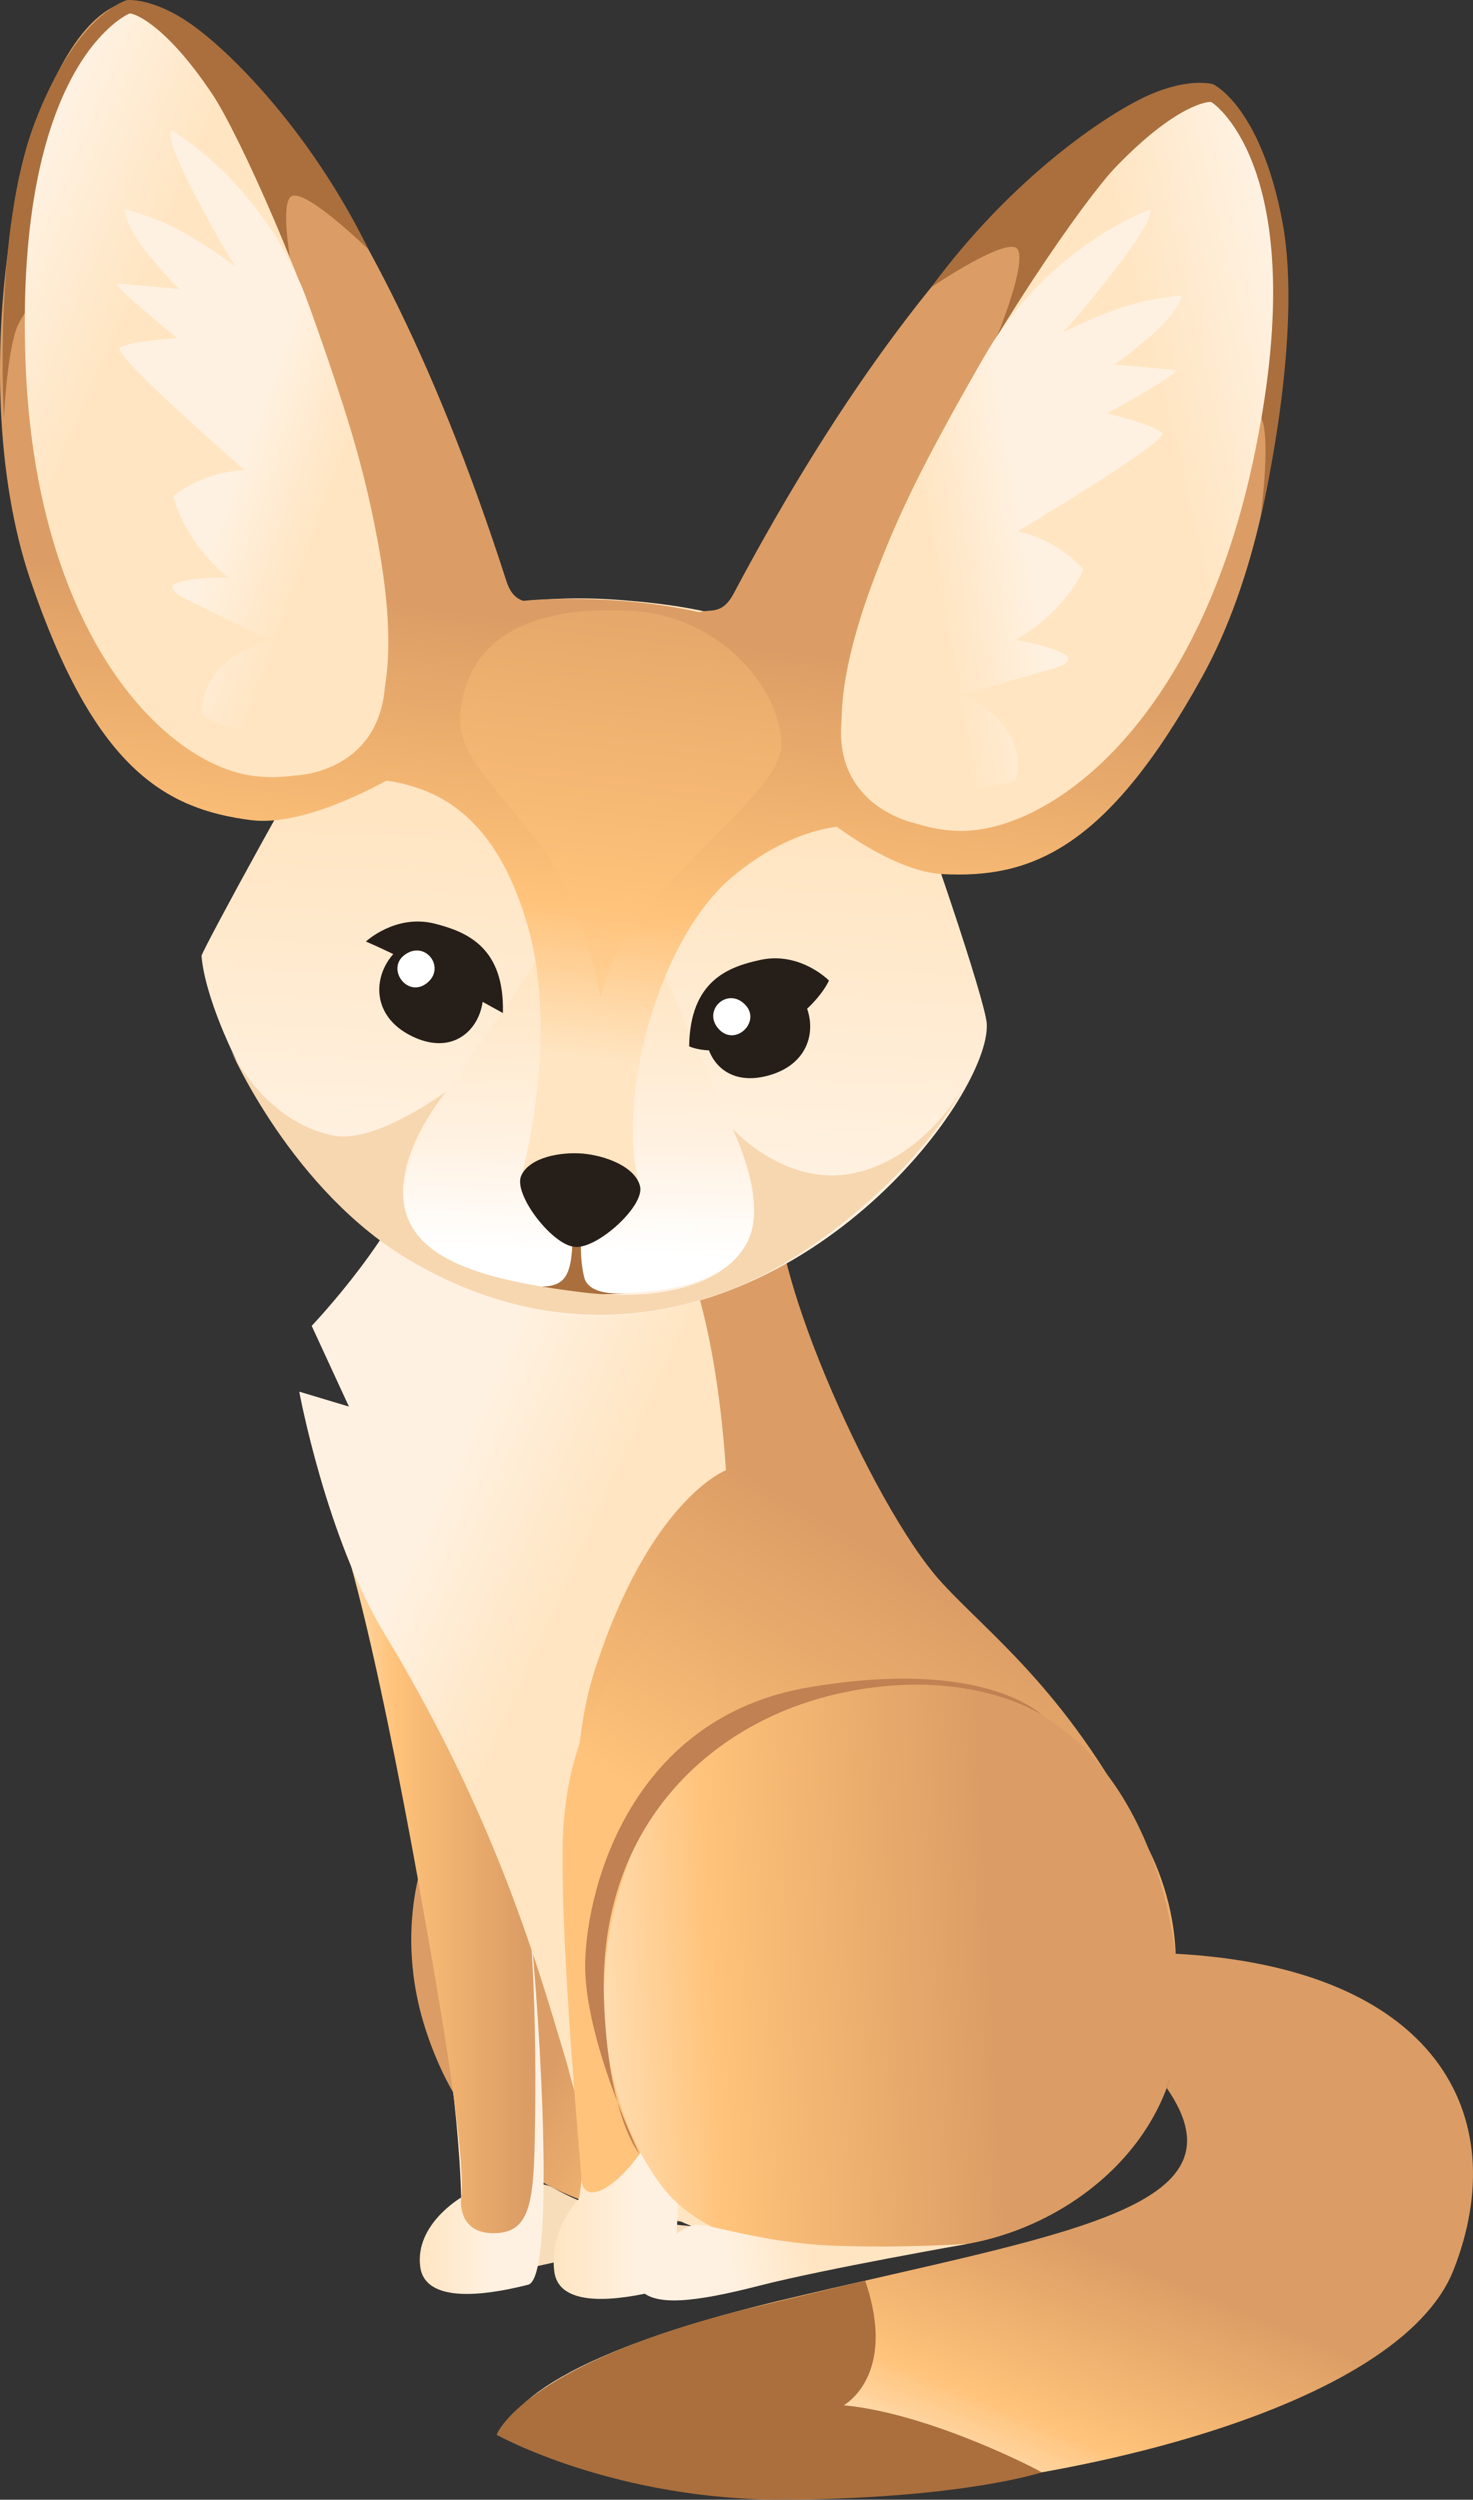 <?xml version="1.0" encoding="UTF-8" ?>
<svg
  id="Layer_2"
  xmlns="http://www.w3.org/2000/svg"
  xmlns:xlink="http://www.w3.org/1999/xlink"
  viewBox="0 0 1198.63 2033.62"
><rect x="0" y="0" width="1198.63" height="2033.62" fill="#333333" stroke="none"/><defs><style
    >.cls-1{fill:#f7d7b0;}.cls-2{fill:#f7ddba;}.cls-3{fill:#fff;}.cls-4{fill:#aa6f3d;}.cls-5{fill:#c18152;}.cls-6{fill:#261e18;}.cls-7{fill:url(#_ÂÁ_Ï_ÌÌ_È_____ËÂÌÚ_57-2);}.cls-8{fill:url(#_ÂÁ_Ï_ÌÌ_È_____ËÂÌÚ_6);}.cls-9{fill:url(#_ÂÁ_Ï_ÌÌ_È_____ËÂÌÚ_5);}.cls-10{fill:url(#_ÂÁ_Ï_ÌÌ_È_____ËÂÌÚ_4);}.cls-11{fill:url(#_ÂÁ_Ï_ÌÌ_È_____ËÂÌÚ_3);}.cls-12{fill:url(#_ÂÁ_Ï_ÌÌ_È_____ËÂÌÚ_2);}.cls-13{fill:url(#_ÂÁ_Ï_ÌÌ_È_____ËÂÌÚ_57);}.cls-14{fill:url(#_ÂÁ_Ï_ÌÌ_È_____ËÂÌÚ_6-2);}.cls-15{fill:url(#_ÂÁ_Ï_ÌÌ_È_____ËÂÌÚ_6-5);}.cls-16{fill:url(#_ÂÁ_Ï_ÌÌ_È_____ËÂÌÚ_6-3);}.cls-17{fill:url(#_ÂÁ_Ï_ÌÌ_È_____ËÂÌÚ_6-4);}.cls-18{fill:url(#_ÂÁ_Ï_ÌÌ_È_____ËÂÌÚ_3-2);}.cls-19{fill:url(#_ÂÁ_Ï_ÌÌ_È_____ËÂÌÚ_3-4);}.cls-20{fill:url(#_ÂÁ_Ï_ÌÌ_È_____ËÂÌÚ_3-3);}.cls-21{fill:url(#_ÂÁ_Ï_ÌÌ_È_____ËÂÌÚ_3-5);}.cls-22{fill:url(#_ÂÁ_Ï_ÌÌ_È_____ËÂÌÚ_3-9);}.cls-23{fill:url(#_ÂÁ_Ï_ÌÌ_È_____ËÂÌÚ_3-8);}.cls-24{fill:url(#_ÂÁ_Ï_ÌÌ_È_____ËÂÌÚ_3-6);}.cls-25{fill:url(#_ÂÁ_Ï_ÌÌ_È_____ËÂÌÚ_3-7);}.cls-26{fill:url(#_ÂÁ_Ï_ÌÌ_È_____ËÂÌÚ_2-2);}</style><linearGradient
      id="_ÂÁ_Ï_ÌÌ_È_____ËÂÌÚ_3"
      x1="701.67"
      y1="1695.21"
      x2="493.14"
      y2="1576.83"
      gradientTransform="matrix(1, 0, 0, 1, 0, 0)"
      gradientUnits="userSpaceOnUse"
    ><stop offset="0" stop-color="#ffe5c2" /><stop
        offset=".33"
        stop-color="#ffc37b"
      /><stop offset=".62" stop-color="#efb16f" /><stop
        offset=".95"
        stop-color="#db9d65"
      /></linearGradient><linearGradient
      id="_ÂÁ_Ï_ÌÌ_È_____ËÂÌÚ_6"
      x1="341.57"
      y1="1702.6"
      x2="442.38"
      y2="1702.6"
      gradientTransform="matrix(1, 0, 0, 1, 0, 0)"
      gradientUnits="userSpaceOnUse"
    ><stop offset="0" stop-color="#ffe5c2" /><stop
        offset=".6"
        stop-color="#fff1e1"
      /></linearGradient><linearGradient
      id="_ÂÁ_Ï_ÌÌ_È_____ËÂÌÚ_3-2"
      x1="263.09"
      y1="1513.52"
      x2="435.64"
      y2="1513.52"
      xlink:href="#_ÂÁ_Ï_ÌÌ_È_____ËÂÌÚ_3"
    /><linearGradient
      id="_ÂÁ_Ï_ÌÌ_È_____ËÂÌÚ_3-3"
      x1="452.06"
      y1="1613.72"
      x2="686.4"
      y2="1216.29"
      xlink:href="#_ÂÁ_Ï_ÌÌ_È_____ËÂÌÚ_3"
    /><linearGradient
      id="_ÂÁ_Ï_ÌÌ_È_____ËÂÌÚ_6-2"
      x1="448.5"
      y1="1326.75"
      x2="250.28"
      y2="1236.94"
      xlink:href="#_ÂÁ_Ï_ÌÌ_È_____ËÂÌÚ_6"
    /><linearGradient
      id="_ÂÁ_Ï_ÌÌ_È_____ËÂÌÚ_6-3"
      x1="450.53"
      y1="1704.62"
      x2="566.15"
      y2="1704.62"
      xlink:href="#_ÂÁ_Ï_ÌÌ_È_____ËÂÌÚ_6"
    /><linearGradient
      id="_ÂÁ_Ï_ÌÌ_È_____ËÂÌÚ_4"
      x1="485.38"
      y1="1599.46"
      x2="699.09"
      y2="1237.02"
      gradientTransform="matrix(1, 0, 0, 1, 0, 0)"
      gradientUnits="userSpaceOnUse"
    ><stop offset=".33" stop-color="#ffc37b" /><stop
        offset=".62"
        stop-color="#efb16f"
      /><stop
        offset=".95"
        stop-color="#db9d65"
      /></linearGradient><linearGradient
      id="_ÂÁ_Ï_ÌÌ_È_____ËÂÌÚ_3-4"
      x1="458"
      y1="1615.31"
      x2="825.16"
      y2="1595.19"
      xlink:href="#_ÂÁ_Ï_ÌÌ_È_____ËÂÌÚ_3"
    /><linearGradient
      id="_ÂÁ_Ï_ÌÌ_È_____ËÂÌÚ_6-4"
      x1="658.38"
      y1="1824.8"
      x2="546.88"
      y2="1843.38"
      xlink:href="#_ÂÁ_Ï_ÌÌ_È_____ËÂÌÚ_6"
    /><linearGradient
      id="_ÂÁ_Ï_ÌÌ_È_____ËÂÌÚ_6-5"
      x1="358.98"
      y1="753.66"
      x2="376.6"
      y2="1209.56"
      gradientTransform="translate(199.05 -105.86) rotate(5.07)"
      xlink:href="#_ÂÁ_Ï_ÌÌ_È_____ËÂÌÚ_6"
    /><linearGradient
      id="_ÂÁ_Ï_ÌÌ_È_____ËÂÌÚ_5"
      x1="354.64"
      y1="862.15"
      x2="369.32"
      y2="1101.15"
      gradientTransform="translate(199.05 -105.86) rotate(5.07)"
      gradientUnits="userSpaceOnUse"
    ><stop offset="0" stop-color="#ffe5c2" /><stop
        offset=".6"
        stop-color="#fff1e1"
      /><stop offset=".98" stop-color="#fff" /></linearGradient><linearGradient
      id="_ÂÁ_Ï_ÌÌ_È_____ËÂÌÚ_3-5"
      x1="353.61"
      y1="938.06"
      x2="365.62"
      y2="570.88"
      gradientTransform="translate(199.05 -105.86) rotate(5.07)"
      xlink:href="#_ÂÁ_Ï_ÌÌ_È_____ËÂÌÚ_3"
    /><linearGradient
      id="_ÂÁ_Ï_ÌÌ_È_____ËÂÌÚ_3-6"
      x1="629.78"
      y1="947.11"
      x2="641.8"
      y2="579.92"
      gradientTransform="translate(199.05 -105.86) rotate(5.07)"
      xlink:href="#_ÂÁ_Ï_ÌÌ_È_____ËÂÌÚ_3"
    /><linearGradient
      id="_ÂÁ_Ï_ÌÌ_È_____ËÂÌÚ_3-7"
      x1="51.39"
      y1="928.17"
      x2="63.4"
      y2="560.98"
      gradientTransform="translate(199.05 -105.86) rotate(5.07)"
      xlink:href="#_ÂÁ_Ï_ÌÌ_È_____ËÂÌÚ_3"
    /><linearGradient
      id="_ÂÁ_Ï_ÌÌ_È_____ËÂÌÚ_2"
      x1="784.08"
      y1="404.34"
      x2="901.07"
      y2="365.35"
      gradientTransform="translate(199.05 -105.86) rotate(5.07)"
      gradientUnits="userSpaceOnUse"
    ><stop offset=".07" stop-color="#ffe5c2" /><stop
        offset="1"
        stop-color="#fff1e1"
      /></linearGradient><linearGradient
      id="_ÂÁ_Ï_ÌÌ_È_____ËÂÌÚ_57"
      x1="601.84"
      y1="489.2"
      x2="677.82"
      y2="469.05"
      gradientTransform="translate(199.05 -105.86) rotate(5.07)"
      gradientUnits="userSpaceOnUse"
    ><stop offset="0" stop-color="#ffe5c2" /><stop
        offset="1"
        stop-color="#fff1e1"
      /></linearGradient><linearGradient
      id="_ÂÁ_Ï_ÌÌ_È_____ËÂÌÚ_2-2"
      x1="-377.25"
      y1="410.18"
      x2="-260.27"
      y2="371.18"
      gradientTransform="translate(-243.1 -144.93) rotate(-174.93) scale(1 -1)"
      xlink:href="#_ÂÁ_Ï_ÌÌ_È_____ËÂÌÚ_2"
    /><linearGradient
      id="_ÂÁ_Ï_ÌÌ_È_____ËÂÌÚ_57-2"
      x1="-559.49"
      y1="495.04"
      x2="-483.51"
      y2="474.88"
      gradientTransform="translate(-243.1 -144.93) rotate(-174.93) scale(1 -1)"
      xlink:href="#_ÂÁ_Ï_ÌÌ_È_____ËÂÌÚ_57"
    /><linearGradient
      id="_ÂÁ_Ï_ÌÌ_È_____ËÂÌÚ_3-8"
      x1="357.87"
      y1="994.31"
      x2="372.85"
      y2="446.87"
      gradientTransform="translate(199.05 -105.86) rotate(5.07)"
      xlink:href="#_ÂÁ_Ï_ÌÌ_È_____ËÂÌÚ_3"
    /><linearGradient
      id="_ÂÁ_Ï_ÌÌ_È_____ËÂÌÚ_3-9"
      x1="753.8"
      y1="2015.06"
      x2="845.17"
      y2="1796.28"
      xlink:href="#_ÂÁ_Ï_ÌÌ_È_____ËÂÌÚ_3"
    /></defs><g id="_ÎÓÈ_1"><g><g><path
          class="cls-2"
          d="M450.53,1780.07c-25.57-14.78-64.54,25.3-68.58,45.23-4.04,19.93,41.77,21.28,41.77,21.28l156.4-34.65s-74.49,0-129.59-31.86Z"
        /><path
          class="cls-11"
          d="M527.92,1368.83c-168.2,24.38-218.81,166.81-181.81,281.53,45.27,140.39,157.77,161.86,285.76,159.5,127.99-2.36-103.95-441.03-103.95-441.03Z"
        /><path
          class="cls-8"
          d="M341.92,1539.01s22.03,118.25,27.55,168.84c5.52,50.59,5.75,79.95,5.75,79.95,0,0-37.63,21.73-33.3,56.08,4.33,34.36,66.31,20.21,87.86,14.82,21.56-5.39,11.15-202.51,.52-304.36l-16.02,45.68-72.37-61.01Z"
        /><path
          class="cls-18"
          d="M263.09,1210.26c30.43,53.36,77.1,311.92,97.31,436.73,20.21,124.81,14.82,140.8,14.82,140.8,0,0-3.87,28.46,25.43,28.97,29.3,.51,33.51-21.56,34.52-76.63,1.01-55.07,2.36-187.78-18.86-282.26-21.22-94.48-153.22-247.62-153.22-247.62Z"
        /><path
          class="cls-20"
          d="M635.85,966.07c-19.2,46.48,72.37,257.92,130.3,321.25,40.52,44.29,106.19,91.25,168.49,216.88,64.72,130.53-11.08,301.84-238.78,321.09-227.69,19.25-232.98-133.19-247.23-223.26-17.18-108.62-148.88-263.09-148.88-409.08s48.5-199.89,44.46-255.13c-4.04-55.24,29.64-127.99,203.44-110.48,173.8,17.51,88.18,138.72,88.18,138.72Z"
        /><path
          class="cls-14"
          d="M509.94,1778.12c-52.21-26.53-44.12-196.49-196.7-448.4-47.85-78.99-69.72-197.55-69.72-197.55l40.42,12.13-30.31-65.68s74.55-77.95,90.6-140.79c16.06-62.84,158.13-38.25,191.48,28.25,33.35,66.5,25.07,10.24,25.07,10.24l-9.98,29.82s30.58,51.59,39.96,189.91c0,0-62.19,23.59-107.24,164.08-44.74,139.52,26.42,418,26.42,418Z"
        /><path
          class="cls-16"
          d="M458.07,1539.01s7.96,125.61,13.48,176.2c5.52,50.59-.62,73.82-.62,73.82,0,0-24.21,24.53-19.88,58.89,4.33,34.36,66.31,20.21,87.86,14.82,21.56-5.39,5.39-151.57,27.24-305l-42.74,46.32-65.35-65.05Z"
        /><path
          class="cls-10"
          d="M521.77,1335.53c-30.1,33.85-63.7,81.93-64.03,172.2-.34,90.27,13.42,237.39,15.44,265.08,2.02,27.7,42.71-1.61,62.76-48.11,19.23-44.61,33.29-216.97,42.05-276.25,8.76-59.28,6.03-89.36-7.41-119.91-13.44-30.55-34.15-9.49-48.8,6.99Z"
        /><path
          class="cls-19"
          d="M888.53,1428.64c-107.13-117.65-317.15-47.89-367.81,63.51-50.66,111.4-29.64,223.58,17.51,285.97,47.16,62.39,160.33,63.24,249.25,47.32,88.92-15.92,174.99-88.61,172.58-190.06-2.15-90.75-31.24-162.49-71.54-206.75Z"
        /><path
          class="cls-17"
          d="M787.48,1825.44s-116.62,20.46-169.13,33.93c-52.5,13.47-86.19,17.51-97.98,2.69-11.79-14.82,32.59-51.53,45.77-52.04,13.18-.51,55.62,14.83,112.2,16.93s109.13-1.52,109.13-1.52Z"
        /></g><g><path
          class="cls-15"
          d="M803,833.28c-.81-19.17-53.54-172.65-68.82-210.2-26.72-65.67-76.34-122.06-220.07-134.18-143.62-13.38-194.99,38.86-240.4,93.31-15.61,18.72-109.91,192.32-109.71,195.36,3.8,57.03,96.73,269.49,291.85,291.21v.12c1.98,.18,3.32,.26,4.98,.39,1.66,.17,4.98,.5,4.98,.5v-.12c197.91,13.17,339.6-179.28,337.18-236.38Z"
        /><path
          class="cls-9"
          d="M613.24,984.24c-2.87-71.96-95.62-201.41-85.32-257.11,10-54.05-26.85-88.55-26.85-88.55,0,0-42.34,27.47-42.01,82.44,.34,56.64-113.78,167.73-129.27,238.06-15.5,70.33,91.11,87.6,134.72,91.47,43.61,3.87,151.6,5.65,148.73-66.32Z"
        /><path
          class="cls-21"
          d="M520.76,966.07c-20.55-72.2,15.56-201.54,73.6-251.35,58.04-49.81,133.02-62.76,170.81-4.44,0,0-32.49-116.55-87.96-162.1-55.47-45.55-135.08-61.86-221.82-60.94-86.73,.91-146.97,28.03-242.07,179.28,0,0,53.07-51.86,128.96-24.59,39.62,14.24,68.89,48.9,86.75,110.07,27.23,93.31-4.98,205.48-4.98,205.48l96.72,8.58Z"
        /><path
          class="cls-6"
          d="M560.78,851.2c.74-53.09,31.54-64.71,58.32-70.35,32.26-6.79,55.44,16.84,55.44,16.84,0,0-10.38,25.05-49.81,44.91-40.55,20.42-63.95,8.61-63.95,8.61Z"
        /><path
          class="cls-6"
          d="M606.74,794.63c-50.76,15.94-40.48,96.06,17.91,80.52,61.32-16.32,32.24-96.27-17.91-80.52Z"
        /><path
          class="cls-3"
          d="M606.36,817.34c-14.43-14.86-35.1,4.68-21.6,19.7,13.5,15.02,34.96-5.95,21.6-19.7Z"
        /><path
          class="cls-6"
          d="M409.21,824.13c1.44-53.07-28.85-65.96-55.38-72.69-31.95-8.11-56.08,14.54-56.08,14.54,0,0,26.41,10.95,64.99,32.41,39.67,22.07,46.48,25.74,46.48,25.74Z"
        /><path
          class="cls-6"
          d="M368.12,767.42c47.16,24.63,22.93,101.69-31.81,76.11-57.48-26.87-14.78-100.44,31.81-76.11Z"
        /><path
          class="cls-3"
          d="M329.47,776.67c16.82-12.08,33.73,10.79,17.8,23.2-15.93,12.41-33.37-12.01-17.8-23.2Z"
        /><path
          class="cls-24"
          d="M559.47,513.07c7.8-29.71,23.2-3.18,37.53-30.18C780.5,137.24,944.85,52.63,987.09,75.15c77.53,41.33,76.88,320.1-8.66,475.11-78.27,141.85-140.6,164.47-211.33,160.87-70.73-3.6-187.64-121.21-197.63-159.63l-9.99-38.42Z"
        /><path
          class="cls-25"
          d="M443.62,508.82c-2.45-30.62-22.28-7.22-31.63-36.32C292.24,99.94,145.36-12.3,99.82,2.43,16.21,29.46-32.24,303.98,24.66,471.63c52.07,153.42,109.44,186.66,179.69,195.58,70.25,8.92,206.05-86.27,222.66-122.33l16.61-36.06Z"
        /><path
          class="cls-4"
          d="M465.95,1006.13c-.64,35.45-7.46,42.17-33.33,40.23,0,0,40.96,9.86,79.11,5.41,0,0-32.47,4.45-36.45-12.99s-2.2-32.33-2.2-32.33l-7.13-.32Z"
        /><path
          class="cls-6"
          d="M520.84,965.1c-3.93-16.08-28.43-25-46.38-26.59-17.96-1.59-43.64,2.87-50.34,18.01-6.71,15.14,25.61,56.78,43.61,57.81,17.91,2.15,57.05-33.15,53.11-49.23Z"
        /><path
          class="cls-4"
          d="M757.72,233.77c65.71-89.36,142.66-140.84,176.18-155.97,33.51-15.12,53.11-9.36,53.11-9.36,0,0,38.66,17.51,56.45,111.58,17.79,94.07-17.75,241.07-17.75,241.07,0,0,6.74-49.02,2.88-73.49-3.86-24.47-79.42-169.92-103.19-174.04-23.76-4.12-114.08,100.04-114.08,100.04,0,0,23.87-57.78,16.95-70.46-6.92-12.68-70.55,30.62-70.55,30.62Z"
        /><path
          class="cls-4"
          d="M300.02,203.2C251.08,103.66,184.39,39.43,154.06,18.64,123.74-2.15,103.43,.07,103.43,.07c0,0-41.14,10.42-75.22,99.89C-5.87,189.43,3.23,340.39,3.23,340.39c0,0,2-49.44,10.11-72.85,8.11-23.41,108.11-153.27,132.23-153.14,24.12,.13,94.68,118.57,94.68,118.57,0,0-13.32-61.08-4.28-72.34,9.04-11.26,64.05,42.57,64.05,42.57Z"
        /><path
          class="cls-12"
          d="M717.54,657.8c-123.89-75.03,140.98-470.74,190.43-521.98,49.45-51.24,75.8-53.59,77.74-52.75,1.94,.84,84.86,57.01,33.57,293.87-46.28,213.72-165.61,299.91-238.4,299.05-34.82-.41-63.34-18.19-63.34-18.19Z"
        /><path
          class="cls-13"
          d="M811.32,273.61c51.75-77.43,124.41-103.15,124.41-103.15,0,0,5.63,4.52-26.2,45.93-31.83,41.41-45.04,54.31-45.04,54.31,0,0,40.03-20.58,68.67-26.08,28.64-5.5,28.46-3.51,28.46-3.51,0,0-3.23,13.79-27.13,33.79-23.89,20-28.06,21.64-28.06,21.64,0,0,41.9,3.72,49.88,4.43s-55.41,35.3-55.41,35.3c0,0,39.37,9.53,44.82,16.04s-117.69,80.04-117.69,80.04c0,0,29.75,4.65,53.56,30.89,0,0-12.99,33.03-55.36,57.42,0,0,31.74,4.83,43.01,13.87,0,0,1.64,4.17-6.69,7.45-8.33,3.28-80.46,23.02-80.46,23.02,0,0,23.41,8.11,37.6,29.48s6.43,40.79,6.43,40.79c0,0-35.15,10.95-62.38,.5-27.22-10.46-39.16-28.5-39.16-28.5,0,0-15.8,48.56,19.62,62.36,0,0-66.46-13.43-59.31-84.13,7.15-70.7,31.97-142.23,77.42-226,45.45-83.76,49.01-85.88,49.01-85.88Z"
        /><path
          class="cls-26"
          d="M268.31,623.96c135.17-52.04-55.86-488.21-95.52-547.36C133.14,17.45,107.61,10.49,105.56,10.98c-2.05,.49-93.58,41.18-84.8,283.36,7.92,218.53,110.2,324.39,182.01,336.37,34.34,5.73,65.55-6.75,65.55-6.75Z"
        /><path
          class="cls-7"
          d="M243.67,229.25c-37.31-85.33-104.3-123.45-104.3-123.45,0,0-6.34,3.46,17.7,49.83,24.03,46.37,34.77,61.4,34.77,61.4,0,0-35.78-27.3-63-37.76-27.22-10.46-27.4-8.46-27.4-8.46,0,0,.76,14.14,20.75,38.04,20,23.89,23.81,26.24,23.81,26.24,0,0-41.9-3.72-49.88-4.43s48.33,44.5,48.33,44.5c0,0-40.43,2.44-46.95,7.9-6.52,5.45,101.76,99.52,101.76,99.52,0,0-30.1-.66-58.16,20.98,0,0,6.96,34.8,44.39,66.27,0,0-32.1-.84-44.78,6.08,0,0-2.35,3.81,5.28,8.51,7.63,4.7,75.15,36.83,75.15,36.83,0,0-24.47,3.86-42.2,22.39s-13.52,39.02-13.52,39.02c0,0,32.68,16.98,61.31,11.47,28.64-5.5,43.57-21.16,43.57-21.16,0,0,7,50.58-30.3,57.93,0,0,67.79-1.51,73.2-72.37,5.42-70.86-6.42-145.64-36.41-236.1-29.99-90.46-33.12-93.17-33.12-93.17Z"
        /><path
          class="cls-23"
          d="M374.48,581.1c6.24-70.28,70.17-88.28,140.17-84.07,70,4.2,119.26,60.85,121.18,107.27,1.91,46.42-131.39,121.05-147.16,208.12,0,0-11.4-75.41-49.23-125.01-37.82-49.6-67.8-74.38-64.96-106.3Z"
        /><path
          class="cls-1"
          d="M595.96,918.23s26.37,52.21,14.9,85.69c-11.47,33.48-58.85,57.27-138.88,47.23s-134.54-26.52-142.93-69.7c-8.39-43.19,34.29-93.69,34.29-93.69,0,0-57.34,42.76-91.68,36.1-57.32-11.12-84.16-70.25-84.16-70.25,0,0,49.95,115.88,147.47,172.59,97.51,56.71,188.92,51,261.65,22.14,72.73-28.86,155.2-102.38,188.19-165.6,0,0-32.39,61.67-93.66,72.32-53.32,9.27-95.2-36.83-95.2-36.83Z"
        /></g><path
        class="cls-5"
        d="M491.42,1624.51c-4.18-138.44,85.92-223.26,190.99-246.73,105.06-23.47,165.28,17.37,165.28,17.37,0,0-46.24-46.98-189.87-22.39-143.62,24.59-179.95,160.95-181.63,222.98-1.68,62.03,44.19,156.68,44.19,156.68,0,0-26.01-29.99-28.96-127.9Z"
      /><path
        class="cls-22"
        d="M956.53,1589.43c212.07,11.44,275.57,131.67,226.32,257.14-44.43,113.2-317.7,177.12-503.8,182.82-174.91,5.36-268.25-49.46-268.25-49.46,0,0-3.35-53.88,224.24-108.46,227.59-54.58,383.53-72.96,314.37-172.8l2.05-5.76,5.07-103.49Z"
      /><path
        class="cls-4"
        d="M601.84,1879.86c-177.63,45.59-197.75,100.92-197.75,100.92,0,0,97.24,54.49,239.75,52.81,142.51-1.68,203.09-22.12,203.84-22.25,.74-.13-89-47.61-161.09-54.59,0,0,44.06-23.89,17.42-101.36l-102.17,24.47Z"
      /></g></g></svg>
